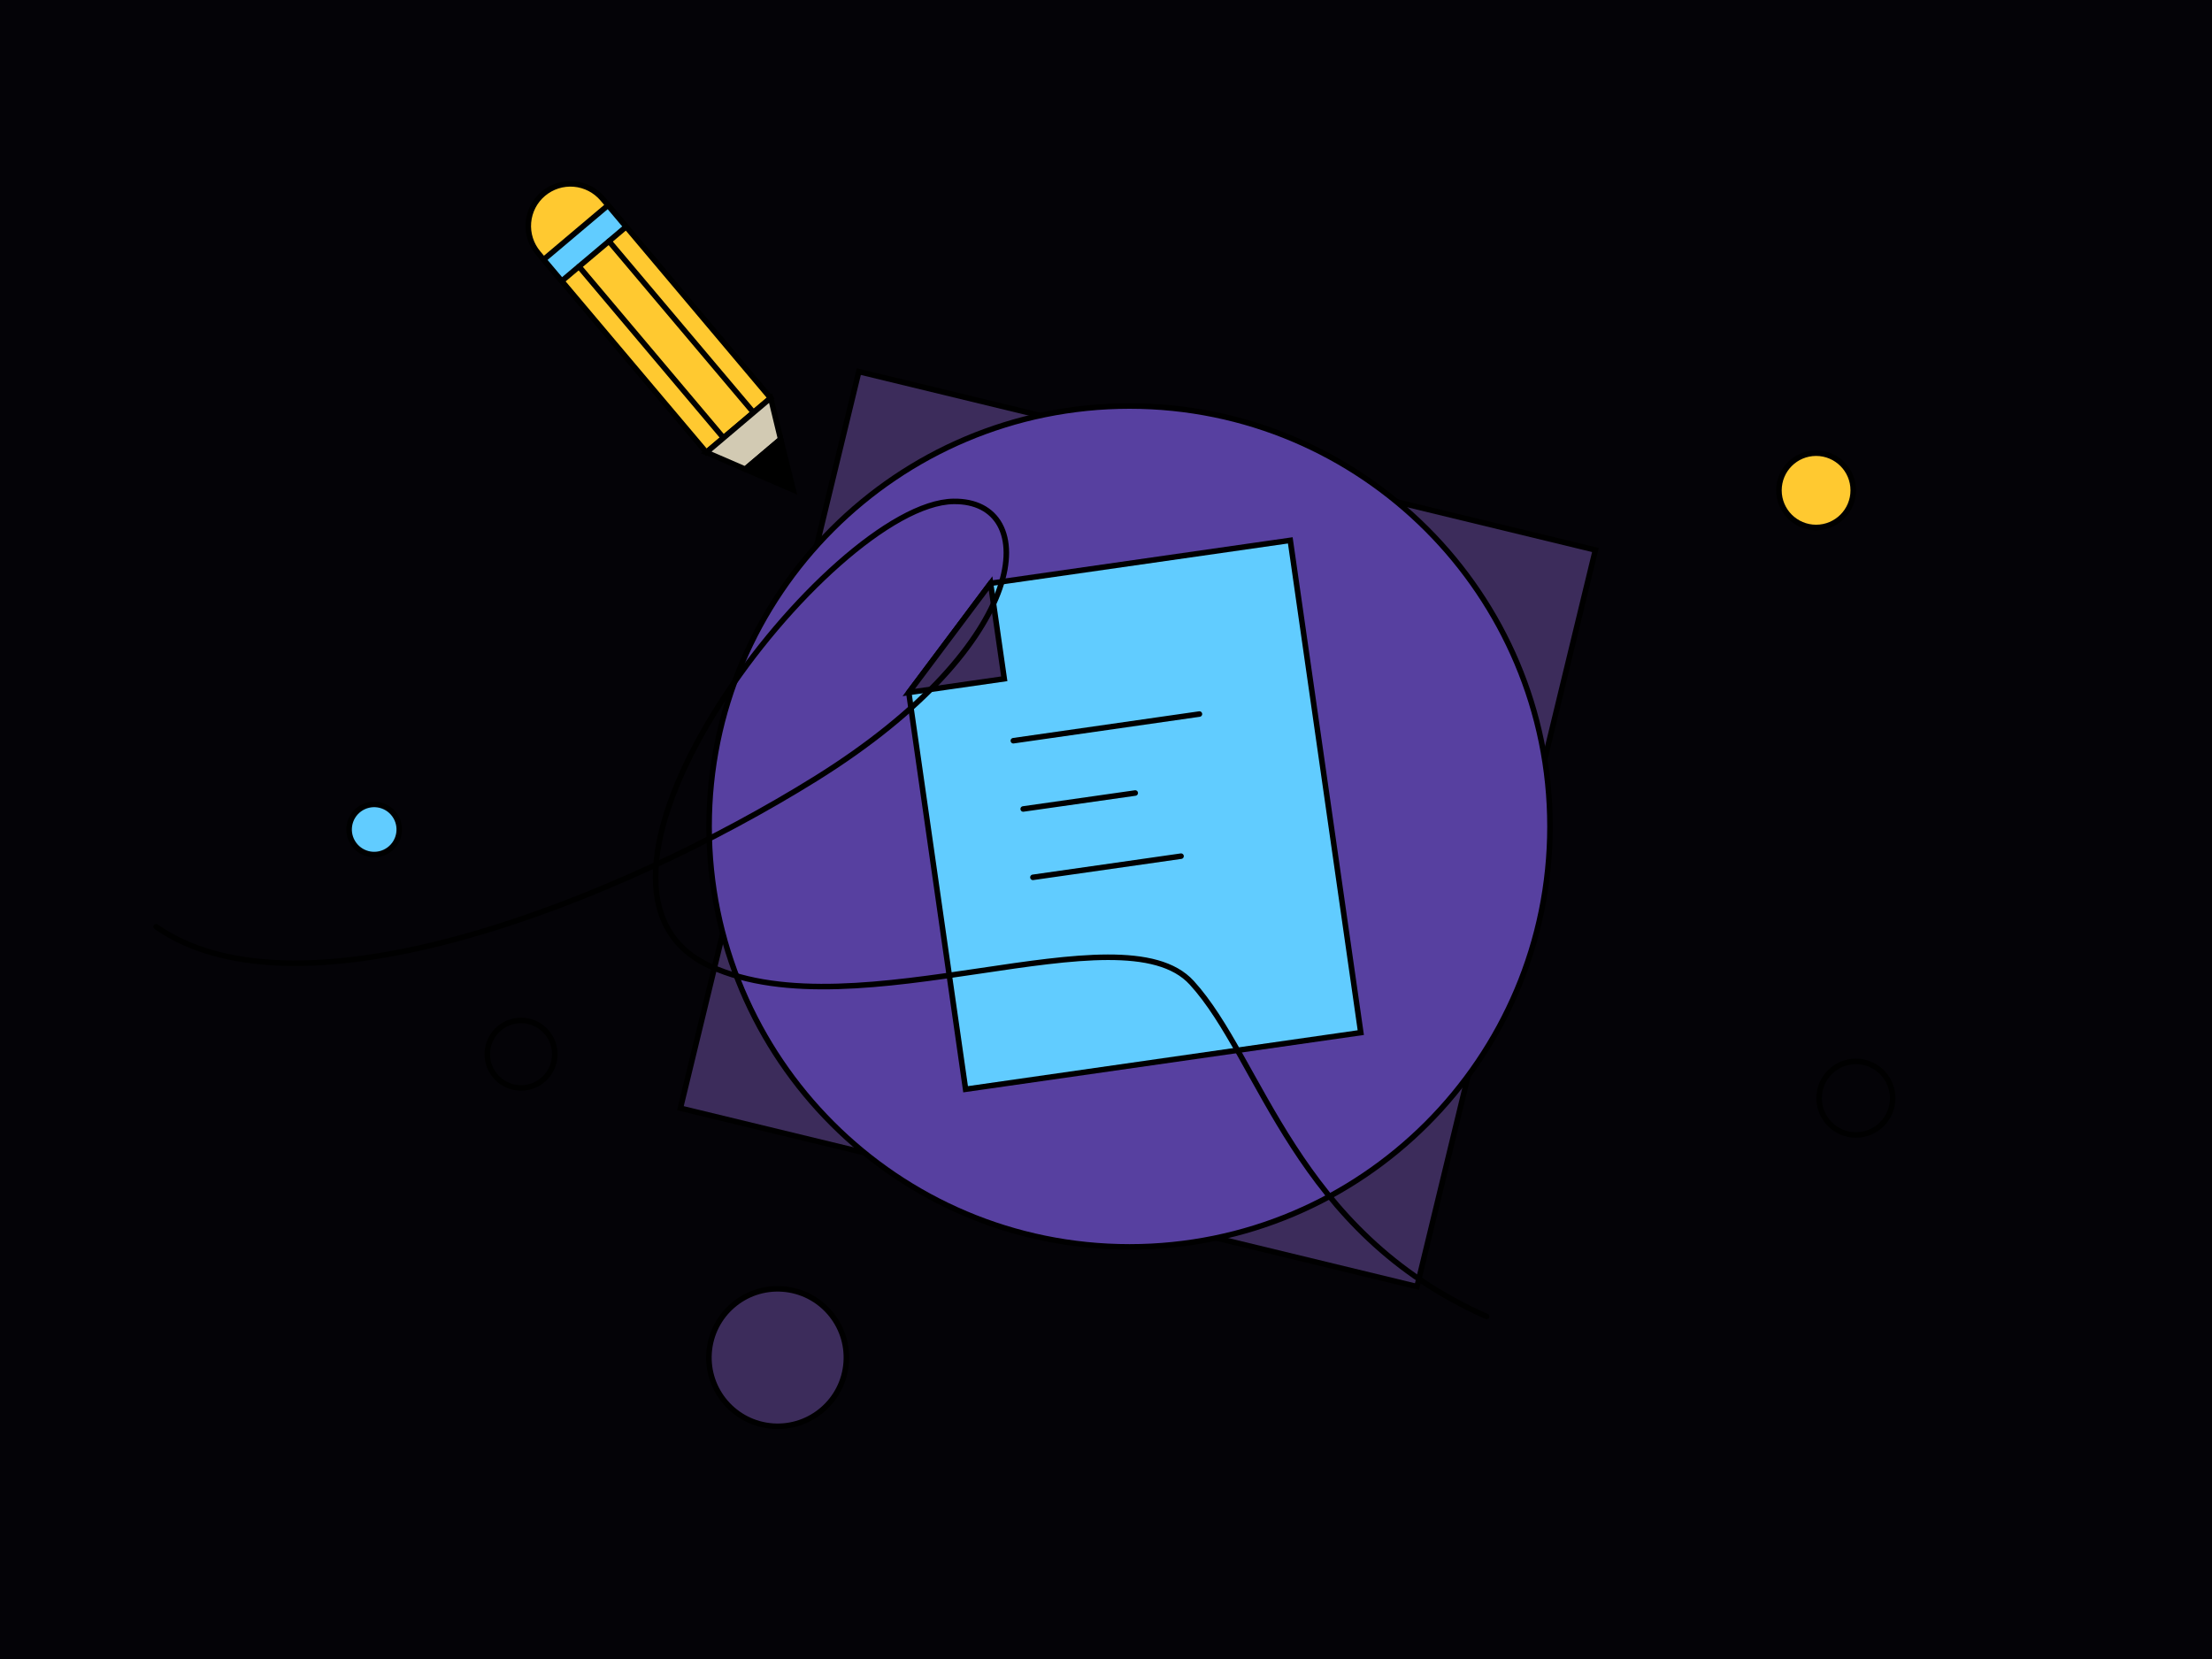 <svg xmlns="http://www.w3.org/2000/svg" height="1200" width="1600" version="1.1" xmlns:xlink="http://www.w3.org/1999/xlink" xmlns:svgjs="http://svgjs.com/svgjs"><rect fill="#040307" width="1600" height="1200"></rect><g><path d="M392.94 140.17C389.88 142.75 387.35 145.91 385.51 149.47 383.68 153.03 382.56 156.91 382.22 160.9 381.88 164.89 382.33 168.91 383.55 172.73 384.77 176.54 386.72 180.08 389.31 183.14L510.92 327.22 557.4 287.94 435.91 143.8C433.33 140.74 430.16 138.22 426.61 136.38 423.05 134.54 419.16 133.42 415.18 133.08 411.18 132.75 407.17 133.2 403.35 134.41 399.54 135.63 396 137.59 392.94 140.17V140.17Z" fill="#ffc930" opacity="1" stroke-width="4" stroke="#000000"></path><path d="M393.25 187.77L406.34 203.28 452.88 164.01 439.79 148.49 393.25 187.77Z" fill="#61ccff" opacity="1" stroke-width="4" stroke="#000000"></path><path d="M557.43 287.85L510.92 327.22 511.26 327.34 539.05 339.38 564.67 317.69 557.57 288.29 557.43 287.85Z" fill="#d2cab3" opacity="1" stroke-width="4" stroke="#000000"></path><path d="M573.73 354.36L564.67 317.69 539.05 339.38 573.73 354.36Z" fill="#000000" opacity="1" stroke-width="4" stroke="#000000"></path><path d="M418.82 192.8L522.67 315.95" stroke="#000000" stroke-width="4" stroke-linecap="round" stroke-linejoin="round" opacity="1" fill="none"></path><path d="M440.51 174.53L544.39 297.6" stroke="#000000" stroke-width="4" stroke-linecap="round" stroke-linejoin="round" opacity="1" fill="none"></path></g><g><path d="M1154 397.83L621.2 268.79 492.16 801.58 1024.96 930.62 1154 397.83Z" fill="#3c2c5b" opacity="1" stroke-width="4" stroke="#000000"></path></g><g><path d="M817.03 901.91C984.99 901.91 1121.14 765.75 1121.14 597.79 1121.14 429.84 984.99 293.68 817.03 293.68 649.07 293.68 512.91 429.84 512.91 597.79 512.91 765.75 649.07 901.91 817.03 901.91Z" fill="#5740a0" opacity="1" stroke-width="4" stroke="#000000"></path></g><g><path d="M1313.63 381.55C1328.48 381.55 1340.51 369.51 1340.51 354.67 1340.51 339.82 1328.48 327.79 1313.63 327.79 1298.79 327.79 1286.76 339.82 1286.76 354.67 1286.76 369.51 1298.79 381.55 1313.63 381.55Z" fill="#ffc930" opacity="1" stroke-width="4" stroke="#000000"></path></g><g><path d="M543.07 956.89C520.66 956.89 502.5 975.06 502.5 997.47 502.5 1019.88 520.66 1038.04 543.07 1038.04 565.48 1038.04 583.65 1019.88 583.65 997.47 583.65 975.06 565.48 956.89 543.07 956.89Z" fill="#3c2c5b00" opacity="0" stroke-width="4" stroke="#ffffff00"></path><path d="M512.9 978.43C510.95 1005.82 531.58 1029.6 558.97 1031.55 586.36 1033.5 610.14 1012.87 612.09 985.48 614.04 958.09 593.41 934.31 566.02 932.36 538.62 930.41 514.84 951.04 512.9 978.43Z" fill="#3c2c5b" opacity="1" stroke-width="4" stroke="#000000"></path></g><g><path d="M281.34 614.65C289.44 608.75 291.22 597.4 285.31 589.3 279.41 581.21 268.06 579.43 259.96 585.33 251.87 591.24 250.09 602.59 256 610.68 261.9 618.78 273.25 620.55 281.34 614.65Z" fill="#61ccff" opacity="1" stroke-width="4" stroke="#000000"></path></g><g><path d="M1342.43 820.95C1357.12 820.95 1369.03 809.04 1369.03 794.35 1369.03 779.65 1357.12 767.74 1342.43 767.74 1327.74 767.74 1315.82 779.65 1315.82 794.35 1315.82 809.04 1327.74 820.95 1342.43 820.95Z" stroke="#000000" stroke-width="4" stroke-linecap="round" stroke-linejoin="round" opacity="1" fill="none"></path></g><g><path d="M376.89 738.11C363.4 738.11 352.47 749.04 352.47 762.53 352.47 776.01 363.4 786.94 376.89 786.94 390.37 786.94 401.3 776.01 401.3 762.53 401.3 749.04 390.37 738.11 376.89 738.11Z" stroke="#000000" stroke-width="4" stroke-linecap="round" stroke-linejoin="round" opacity="1" fill="none"></path></g><g><path d="M984.3 746.92L933.3 390.85 716.51 421.92 657.34 500.89 698.44 787.89 984.3 746.92Z" fill="#61ccff" opacity="1" stroke-width="4" stroke="#000000"></path><path d="M713.64 505.5L716.51 421.92 657.34 500.89 713.64 505.5Z" fill="#61ccff00" opacity="0" stroke-width="4" stroke="#ffffff00"></path><path d="M726.41 490.99L716.51 421.92 657.34 500.89 726.41 490.99Z" fill="#3c2c5b" opacity="1" stroke-width="4" stroke="#000000"></path><path d="M732.98 535.78L867.58 516.49" stroke="#000000" stroke-width="4" stroke-linecap="round" opacity="1" fill="none"></path><path d="M747.14 634.6L854.28 619.29" stroke="#000000" stroke-width="4" stroke-linecap="round" opacity="1" fill="none"></path><path d="M740.11 585.15L821.13 573.61" stroke="#000000" stroke-width="4" stroke-linecap="round" opacity="1" fill="none"></path></g><g><path d="M112.9 670.31C216.95 743.14 447.93 651.58 590.13 563.14 748.28 464.64 753.48 361.63 689.67 362.68 600.88 364.06 385.5 641.17 514.17 699.09 620.3 747.3 811.4 655.39 862.04 710.88 912.67 766.37 936.26 890.54 1075.33 952.27" stroke="#000000" stroke-width="4" stroke-linecap="round" stroke-linejoin="round" opacity="1" fill="none"></path></g></svg>
